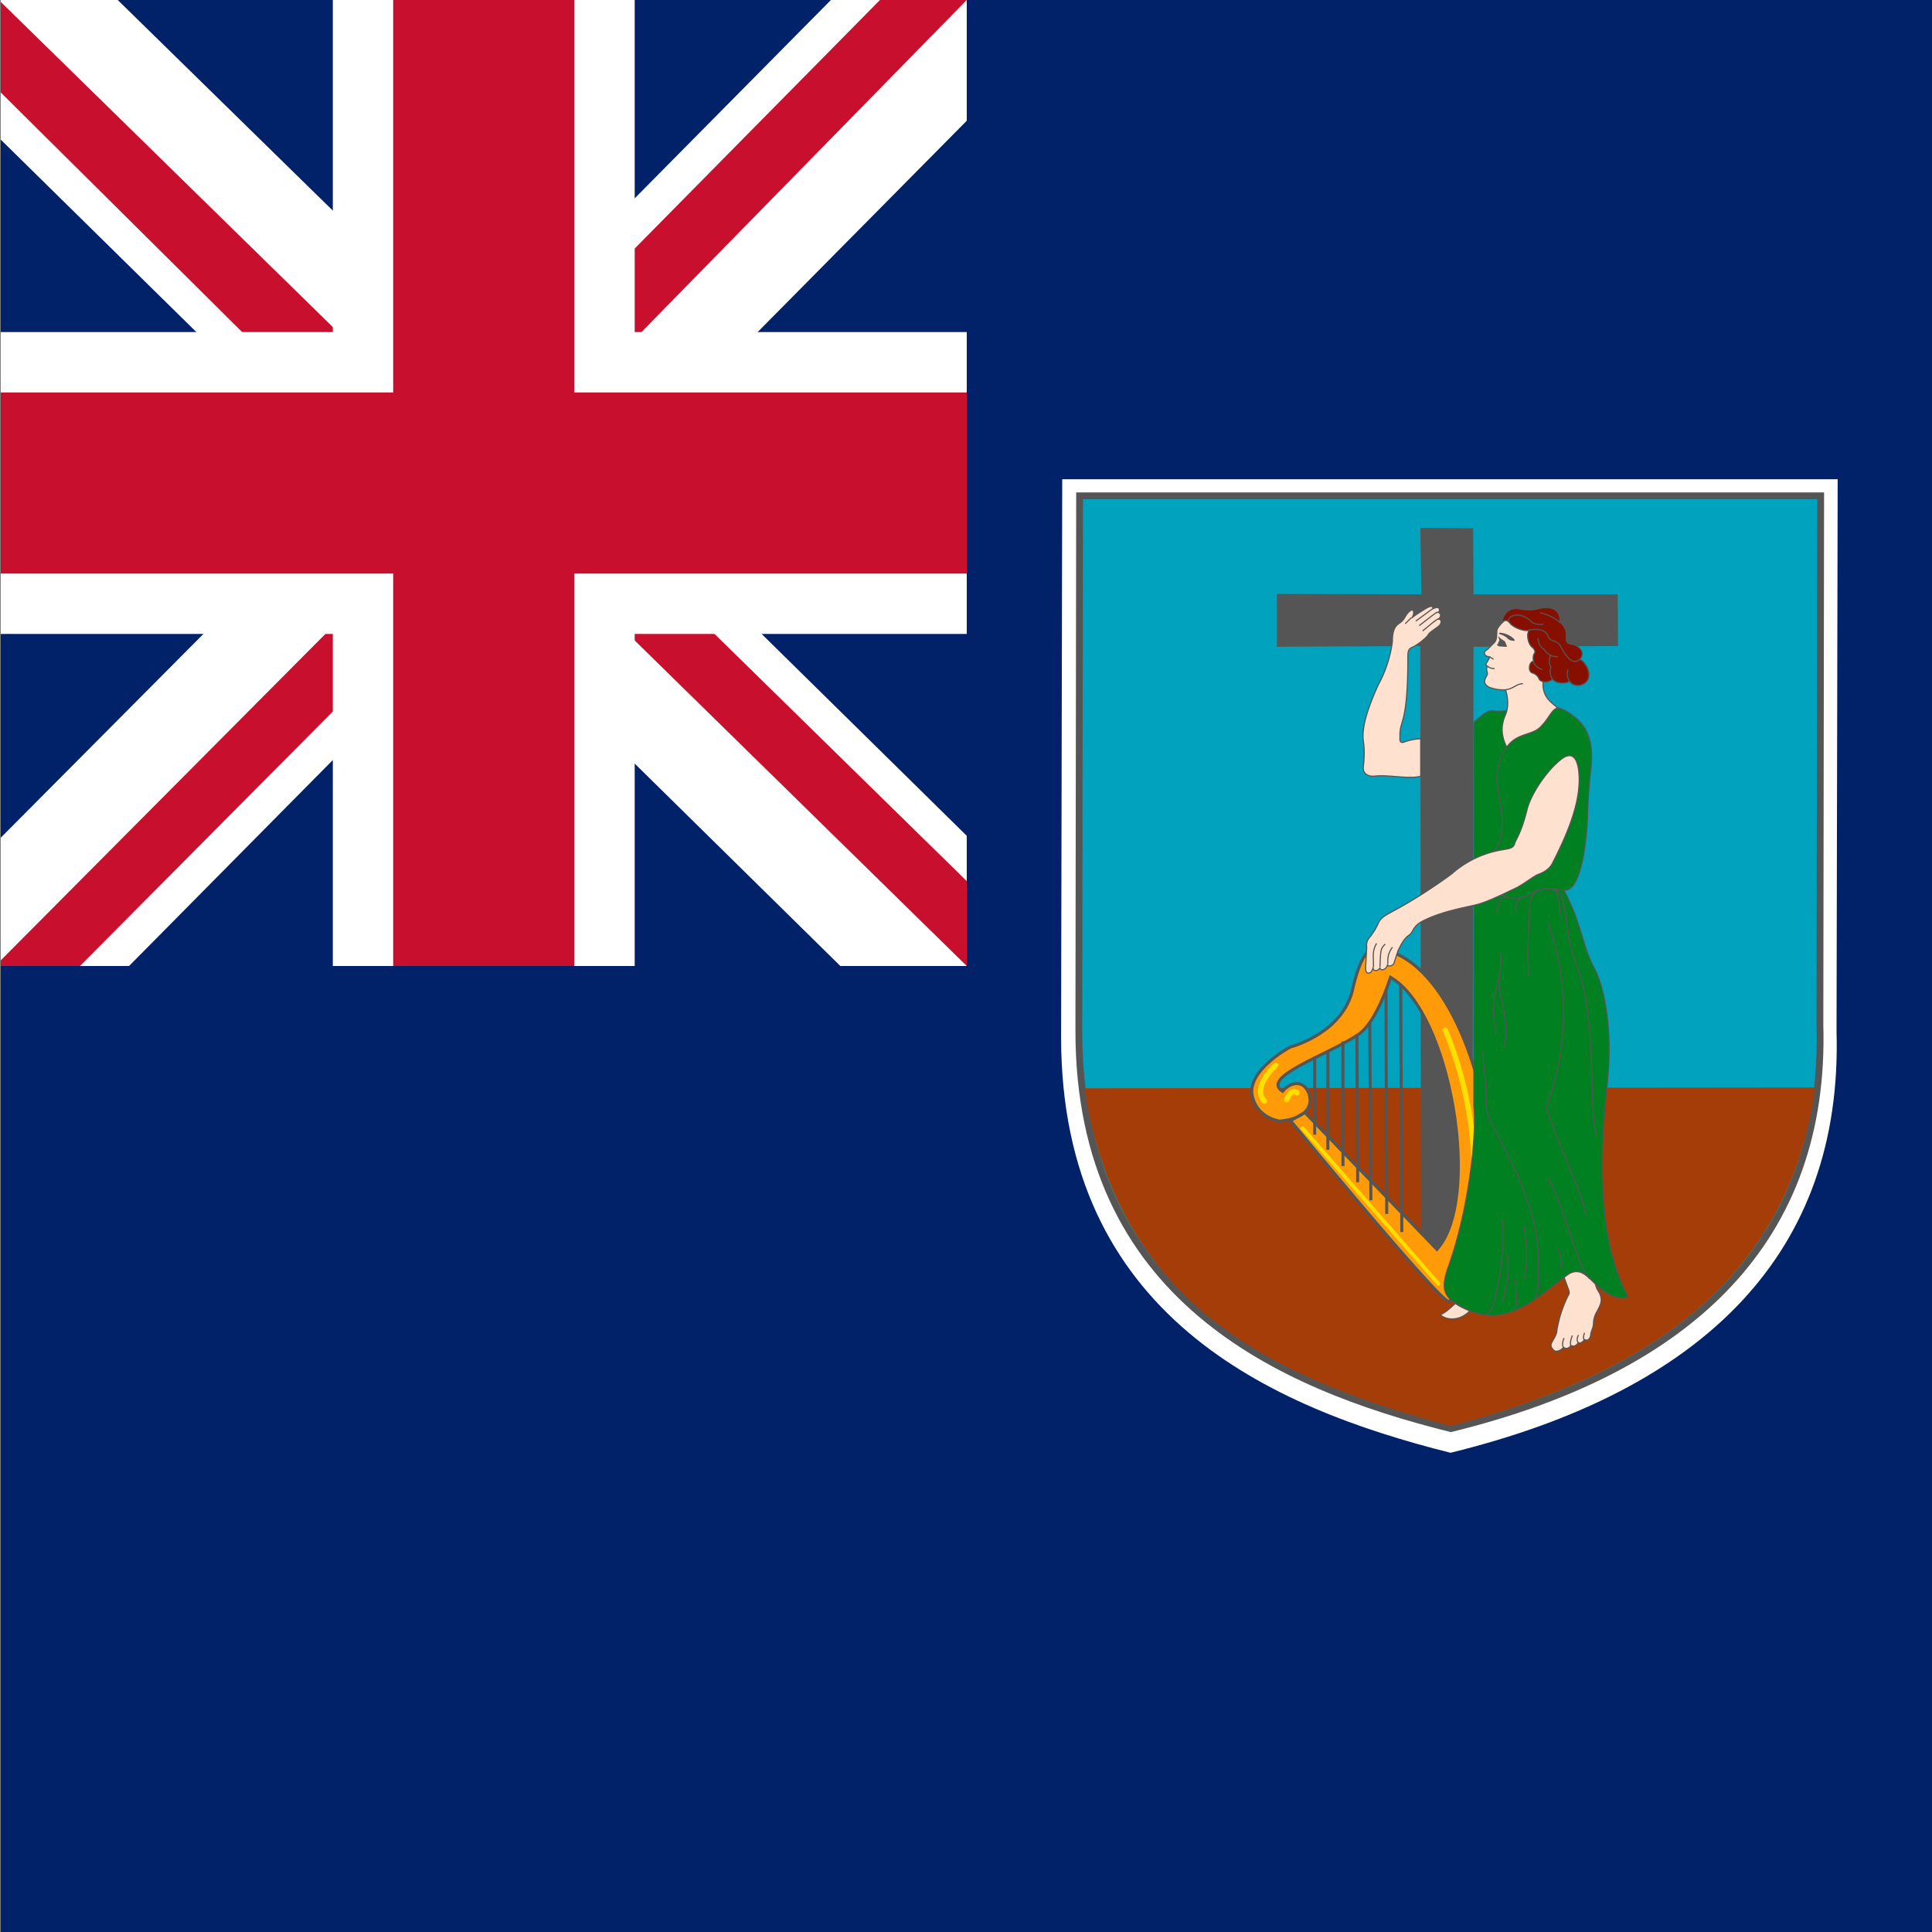 <svg xmlns="http://www.w3.org/2000/svg" id="flag-icon-css-ms" viewBox="0 0 512 512">
  <rect x="0" y="0" width="512" height="512" fill="#808080" stroke="none"/>
  <path id="rect950" fill="#012169" stroke-width=".6" d="M.2 0h512v512H.2z" opacity="1" stop-opacity="1"/>
  <path id="path962" fill="#fff" stroke-width=".8" d="M281.6 127H487l-.3 146.3c1.7 58.7-35 95.2-102.3 111.7-47.9-12-103.1-36.5-103.2-110l.3-148z" opacity="1" stop-opacity="1"/>
  <path id="path964" fill="#00a2bd" stroke="#555555" stroke-width="1.8" d="M286.1 131.4h196.4l-.2 140.2c1.6 56.3-33.4 91.2-97.8 107-45.8-11.4-98.6-35-98.6-105.4l.2-141.8z" opacity="1" stop-opacity="1"/>
  <path id="path966" fill="#a53d08" stroke-width=".8" d="M481 288.2c-7.2 53.7-48.6 77.2-96.6 89.7-42.4-11.4-88-29.6-97-89.5l193.6-.2z" opacity="1" stop-opacity="1"/>
  <path id="path968" fill="#555555" stroke-width=".8" d="M376.7 157.5l-.3-17.6 14 .1.1 17.5h38.2l.1 13.7-38.3.2-.3 161.4-13.6.1-.2-161.7-38 .2v-14z" opacity="1" stop-opacity="1"/>
  <path id="path970" fill="#ff9a08" fill-rule="evenodd" stroke="#555555" stroke-width=".8" d="M345.8 294.8l35 36.3c12-13.3 3.6-63-12.3-72.1-1.9 5.9-5.1 13-8.6 15.2-7.6 5.2-26.1 11.2-20 15 1.5-1.9 5.2-3.7 7 .6 2 6.9-7.8 7.3-7.8 7.3s-6.2-.8-7.3-7c-1-6.4 9.3-12.2 10.1-12.6 1-.3 14.4-4 16.7-15.9 2.8-11.8 5.8-10 6.3-10.2 17.7 1.7 29.2 33.3 29.9 55.5.6 22.2-9 37-10.8 38-1.8.9-42-47.9-42-47.9l3.8-2.2z" opacity="1" stop-opacity="1"/>
  <path id="path972" fill="#ff9a08" stroke="#555555" stroke-width=".8" d="M371.2 261l.3 65.5" opacity="1" stop-opacity="1"/>
  <path id="path974" fill="#ff9a08" stroke="#555555" stroke-width=".8" d="M367.3 262.3l.2 59.4" opacity="1" stop-opacity="1"/>
  <path id="path976" fill="#ff9a08" stroke="#555555" stroke-width=".8" d="M363 270.9l.3 47.2" opacity="1" stop-opacity="1"/>
  <path id="path978" fill="#ff9a08" stroke="#555555" stroke-width=".8" d="M359.6 274.2l.2 39.1" opacity="1" stop-opacity="1"/>
  <path id="path980" fill="#ff9a08" stroke="#555555" stroke-width=".8" d="M355.9 276v33" opacity="1" stop-opacity="1"/>
  <path id="path982" fill="#ff9a08" stroke="#555555" stroke-width=".8" d="M351.9 278.6v26.1" opacity="1" stop-opacity="1"/>
  <path id="path984" fill="#ff9a08" stroke="#555555" stroke-width=".8" d="M348.4 280.7v20" opacity="1" stop-opacity="1"/>
  <path id="path986" fill="none" stroke="#ffdf00" stroke-linecap="round" stroke-width="1" d="M345.2 299l36 41.2" opacity="1" stop-opacity="1"/>
  <path id="path988" fill="none" stroke="#ffdf00" stroke-linecap="round" stroke-width="1.4" d="M383 273s16.3 35.7 1.2 65" opacity="1" stop-opacity="1"/>
  <path id="path990" fill="none" stroke="#ffdf00" stroke-linecap="round" stroke-width="1.4" d="M341 291.4s1.2-3.1 2.7-1.8" opacity="1" stop-opacity="1"/>
  <path id="path992" fill="none" stroke="#ffdf00" stroke-linecap="round" stroke-width="1.4" d="M338.1 282.3s-6.5 5.8-3 9.5" opacity="1" stop-opacity="1"/>
  <path id="path998" fill="#008021" stroke="#555555" stroke-width=".3" d="M390.6 191.4c2.4-2 3.7-3.3 5.2-3 1.5.2 3.5 0 5-.4a31 31 0 0112-.4c1 .2 2.4.7 4.6 2.5 2.1 1.8 5.2 5 4.2 13.6s-.7 12.3-1.2 17.2c-.8 8.5-2.7 15.5-6 15 4.5 8 5 15 8 20.5s4.8 16.8 3.7 29c-1.2 12.3-4.4 39.7 5.3 58.2-1.6 1.1-5.5 0-9-3.7s-5-3.6-7.9-1.4c-8.7 6.7-17 14.8-29 6.7-2.8-1.8-3.7-4-1.6-9.7 5-14 7.5-33.4 6.7-42.4V191.4z" opacity="1" stop-opacity="1"/>
  <path id="path1000" fill="#ffe1cf" stroke="#555555" stroke-width=".3" d="M399 182.8c.6 2 .9 4.5-.1 6.8s-1.3 5 .4 8.4c2.8-3.9 6.7-3 9-5.4 2.3-2.3 2.8-4.5 4.5-5-1.7-1.5-4.4-3-3.8-7.5.6-4.3 6.7-8 1.2-14.6a8.1 8.1 0 00-11-1.4 8 8 0 00-2.4 2.6c-.3.8.1 2.5-.7 3.5l-2 2c-.6.3-1 .8-.4 1.5.2.2.7.3 1.1.4a9 9 0 01-.8 1.5c-.3.3-.2.6.1 1-.4 1.3.4 1.5-.1 2.5-.5.9-1.2 2 .6 3 .6.3 3 .9 4.3.7z" opacity="1" stop-opacity="1"/>
  <path id="path1002" fill="#ffe1cf" stroke="#555555" stroke-width=".3" d="M376.5 205.7c-3.2.9-8.4-.5-12.4 0-1.7.1-3-.8-2.8-2.5.2-1.7.4-4.4 0-6.8-.5-3.8 1.3-9 3.9-14.8A33 33 0 00369 170c0-1.8.2-3.8 1.8-4.8 1.2-.8 1.4-1.5 1.8-2.1 1-1.5 2-1.8 2-1 .1.5 0 1-.5 1.7 1-.9 2.8-1.9 3.2-2.2.4-.2 2.4-1.7 2.5-.3.8-.4 1.4-.4 1.6 0 .2.5 0 .7-.3 1 .5 0 1.2 1 0 1.8.7-.2 1.3.8.2 1.8-1.1.9-2.4 1.6-2.8 2.3-.4.8-3.1 2.9-4.2 3.3-1.1.5-1.2 1.1-1.2 2.7 0 17.8-2.1 16.4-2.1 20.6 0 1.2-.2 2.2 1 1.9 1-.4 2.8-.9 4.5-.9v10z" opacity="1" stop-opacity="1"/>
  <path id="path1004" fill="#ffe1cf" stroke="#555555" stroke-width=".3" d="M377.2 244c5.2-2.6 11.2-3.5 14.3-4.3 3-.8 8-3.3 10.5-4.5 2.4-1.3 4.4-3 5.7-3.5 1.4-.5 3-1.4 3.8-3.1 4.5-8.8 7-15.8 7-22 0-4-1-8.5-5-5.2-3.7 3-7.7 8.9-8.8 13.1-1.6 6.5-3 7.9-3.3 9.1-.4 1.3-1.7 1.3-3.2 1.6a26.7 26.7 0 00-13.5 6.4 136 136 0 01-14.3 9.2c-3.7 2-4.4 2.3-5.2 4a16 16 0 01-2.3 3.7 3 3 0 00-.7 2.5l-.3 5.4c0 1.1.2 1.4.7 1.5.4 0 1-.2 1.3-1.6-.2 1.4 1.7 1 1.8 0 0 1.4 2 .5 2-.8 0 1 1.6.3 1.7-.2l1.1-3.4c.7-1.3 1.4-3 2.8-4 1.5-1 .8-2.3 3.9-3.9z" opacity="1" stop-opacity="1"/>
  <path id="path1006" fill="#ffe1cf" stroke="#555555" stroke-width=".3" d="M414.5 338.5l1.3 3.6c.2.9-.2 1.1-.4 1.6a32.8 32.8 0 00-2.8 8.8c0 1.2-1 2.5-1.3 3.2-.5.8-.3 1.5.7 2.3.5.3 2-.2 2.3-1 .5.6 1.6.4 2-.5.6.5 1.4.2 2-.7.5.4 1.3-.3 1.6-.8.8.4 1.6 0 1.7-1.7l.4-1.2c.2-.4.3-1.1.3-1.7 0-.7.4-2 .9-2.8.5-1 1.5-2.5 1-4-.3-1.4-.9-1.3-1.4-3.3-1.3-1.3-3-3.2-4.8-3.3-1.8-.1-2.8 1.1-3.5 1.5z" opacity="1" stop-opacity="1"/>
  <path id="path1008" fill="#ffe1cf" stroke="#555555" stroke-width=".3" d="M381.7 348.4c1.6 1.6 5.3 1.7 7.8-1-1-.4-3-1.3-3.8-2-1.3 1.2-2.8 2.6-4 3z" opacity="1" stop-opacity="1"/>
  <path id="path1012" fill="#870f00" stroke="#555555" stroke-width=".3" d="M398 165c.7-4 3.6-4 5.4-3.5.8.1 2.6.3 4.3-.2 3.5-.9 6 .3 5.7 3.6 1 .7 1.9 2.3 1.7 3.7-.2 1.4.1 2 1.4 2.1 1.3.2 4 1.8 2.2 4 1.7 1 3 3.7 2.1 5.4-.9 1.8-3.7 2.1-4.8.5-1.3.6-3.4.7-4.6-.6-.9 1-3 .9-3.5 0-.4-1-1-1.4-1.9-1.7-1-.3-1-2.8.4-3.1-.2-.8-.1-1.6.2-2 .4-.4.1-1.2-.7-1.8-.8-.7-1.5-3-.7-4.4-1.4.5-4.4-.9-5-1.8-.7-1-1.6-1-2.1-.2z" opacity="1" stop-opacity="1"/>
  <path id="path1014" fill="none" stroke="#555555" stroke-width=".3" d="M399 182.8c2.2-.3 3-1.7 4.6-1.6" opacity="1" stop-opacity="1"/>
  <path id="path1016" fill="none" stroke="#555555" stroke-width=".3" d="M394.1 176.5l.6.4c.4.2 1 .3 1.4.3" opacity="1" stop-opacity="1"/>
  <path id="path1018" fill="none" stroke="#555555" stroke-width=".3" d="M394.8 174.1l1 .6" opacity="1" stop-opacity="1"/>
  <path id="path1020" fill="none" stroke="#555555" stroke-width=".3" d="M400 165c-1.3-1.2 2.3-3.8 6-.1.7.6 2.5.7 3 .5" opacity="1" stop-opacity="1"/>
  <path id="path1022" fill="none" stroke="#555555" stroke-width=".3" d="M405.2 167c1.7-.4 4.3-.4 5 1.5.8 2 2.3.7 3.5 3 1.2 2.4 3.2 5 5 3.2" opacity="1" stop-opacity="1"/>
  <path id="path1024" fill="none" stroke="#555555" stroke-width=".3" d="M411.4 180a4 4 0 01-.4-3.3c-.7-.8-.4-2.4 0-3.2" opacity="1" stop-opacity="1"/>
  <path id="path1026" fill="none" stroke="#555555" stroke-width=".3" d="M406.4 175.2c0 .7 1 2 2.4 2.2" opacity="1" stop-opacity="1"/>
  <path id="path1028" fill="none" stroke="#555555" stroke-width=".3" d="M416 180.6c-.8-1-.7-2-.5-3.2" opacity="1" stop-opacity="1"/>
  <path id="path1030" fill="none" stroke="#555555" stroke-width=".3" d="M407.6 169.1c0 1 .5 2.4 1.6 3 .3.5 1.4 2.1 3.7 1.9" opacity="1" stop-opacity="1"/>
  <path id="path1032" fill="none" stroke="#555555" stroke-width=".3" d="M413.4 165a11 11 0 00-5.3-2.6" opacity="1" stop-opacity="1"/>
  <path id="path1034" fill="none" stroke="#555555" stroke-width=".3" d="M399.3 198c-2 2.7-3.2 6.4-2.3 11.6 1 5.1 2.4 12.8-1.4 16.2" opacity="1" stop-opacity="1"/>
  <path id="path1036" fill="none" stroke="#555555" stroke-width=".3" d="M414.3 235.9c-2.6-.6-6.4-.6-8.5.9a8.2 8.2 0 01-7.9.4" opacity="1" stop-opacity="1"/>
  <path id="path1038" fill="none" stroke="#555555" stroke-width=".3" d="M408.7 235.7c-2.3.4-3.4 2-3.4 6.3 0 4.2-.9 10.5-.1 16.6" opacity="1" stop-opacity="1"/>
  <path id="path1040" fill="none" stroke="#555555" stroke-width=".3" d="M404.5 237.5c-1.5.4-3 .4-2.8 4.5" opacity="1" stop-opacity="1"/>
  <path id="path1042" fill="none" stroke="#555555" stroke-width=".3" d="M396.7 242c0-2.4 1-4.7 2.6-4.3" opacity="1" stop-opacity="1"/>
  <path id="path1044" fill="none" stroke="#555555" stroke-width=".3" d="M413.3 242.5c.2-5.4-1-7-2.7-7 2.2.1 3.7.4 4.6 9.4.7 6.6 2.1 9 3.7 14.3 4.2 13.6 2.1 34.6 4.2 42" opacity="1" stop-opacity="1"/>
  <path id="path1046" fill="none" stroke="#555555" stroke-width=".3" d="M410.2 244.2a71.6 71.6 0 01-.5 49.3c4.8 13.4 9.7 23.1 10.6 28.6" opacity="1" stop-opacity="1"/>
  <path id="path1048" fill="none" stroke="#555555" stroke-width=".3" d="M396.3 274.1c.8-2.8-2-3.2.5-13.3 1-4.4 1.3-7 .6-8.5" opacity="1" stop-opacity="1"/>
  <path id="path1050" fill="none" stroke="#555555" stroke-width=".3" d="M397.4 258.3c-1 4.5 3.3 13 1.1 19" opacity="1" stop-opacity="1"/>
  <path id="path1052" fill="none" stroke="#555555" stroke-width=".3" d="M393 278.5c0 4 1 9 .8 13-.2 3.9 1.4 5.7 3.2 9.4 6.7 13.4 11.3 23 10.6 35.5 0 2.3.7 7.2-1.7 8.6" opacity="1" stop-opacity="1"/>
  <path id="path1054" fill="none" stroke="#555555" stroke-width=".3" d="M393.3 348.4c.7 0 1.4-.3 2.3-2.4.8-2 3.6-14.5 2.5-23" opacity="1" stop-opacity="1"/>
  <path id="path1056" fill="none" stroke="#555555" stroke-width=".3" d="M399.4 332.6a27 27 0 01-1.3 12.4" opacity="1" stop-opacity="1"/>
  <path id="path1058" fill="none" stroke="#555555" stroke-width=".3" d="M403.8 324.7c1 5.6 1 10.7.1 14.3" opacity="1" stop-opacity="1"/>
  <path id="path1060" fill="none" stroke="#555555" stroke-width=".3" d="M401.5 339c.1 2.3 1.2 8-.6 8.5" opacity="1" stop-opacity="1"/>
  <path id="path1062" fill="none" stroke="#555555" stroke-width=".3" d="M410.2 312.2c4.2 6.7 7.6 23.2 11.1 26.7" opacity="1" stop-opacity="1"/>
  <path id="path1064" fill="none" stroke="#555555" stroke-width=".3" d="M413.9 336.2c-.2-1.8-.3-4.4-1.3-5.5" opacity="1" stop-opacity="1"/>
  <path id="path1066" fill="none" stroke="#555555" stroke-width=".3" d="M367.8 255.5c0-1.3-.2-2.5 1.2-4.5" opacity="1" stop-opacity="1"/>
  <path id="path1068" fill="none" stroke="#555555" stroke-width=".3" d="M365.7 256.2c.2-4.4.1-4.8 1.4-6" opacity="1" stop-opacity="1"/>
  <path id="path1070" fill="none" stroke="#555555" stroke-width=".3" d="M364 256.3c0-3.1-.4-4.2.8-6.3" opacity="1" stop-opacity="1"/>
  <path id="path1072" fill="none" stroke="#555555" stroke-width=".3" d="M379.8 161.2l-4.6 3.4" opacity="1" stop-opacity="1"/>
  <path id="path1074" fill="none" stroke="#555555" stroke-width=".3" d="M381 162.2c-.5.1-2 1.4-4.9 3.6" opacity="1" stop-opacity="1"/>
  <path id="path1076" fill="none" stroke="#555555" stroke-width=".3" d="M381.2 164c-1 .4-2.6 2-4.2 3.2" opacity="1" stop-opacity="1"/>
  <path id="path1078" fill="none" stroke="#555555" stroke-width=".3" d="M374 163.7l-1.6 1.6" opacity="1" stop-opacity="1"/>
  <path id="path1080" fill="none" stroke="#555555" stroke-width=".3" d="M414.3 357c-.3-.3-.3-1.3.2-2.4" opacity="1" stop-opacity="1"/>
  <path id="path1082" fill="none" stroke="#555555" stroke-width=".3" d="M416.3 356.5c-.3-.3 0-1.7.4-2.6" opacity="1" stop-opacity="1"/>
  <path id="path1084" fill="none" stroke="#555555" stroke-width=".3" d="M418.3 355.8c-.4-.2-.5-1 0-2" opacity="1" stop-opacity="1"/>
  <path id="path1086" fill="none" stroke="#555555" stroke-width=".3" d="M419.9 355c-.3 0-.4-.5 0-1.8" opacity="1" stop-opacity="1"/>
  <path id="path1090" fill="#555555" stroke="none" stroke-width=".3" d="M397.2 168.7c.8 1 1.7 1 1.8 1.7l.4 1h-.6l-1.4-.1c-.4 0-.9-.5-.6-.6.3 0 .3-.1.2-.3l.3-.6c.2-.1 0 0 0-.4-.2-.3-.3-1-.1-.7z" opacity="1" stop-opacity="1"/>
  <path id="path1092" fill="#555555" stroke="none" stroke-width=".3" d="M397.7 167.7a6 6 0 013.4 1.5c.7.8.1.6-.2.6-.4 0-1-.2-1.4-.6-.3-.4-1.4-1-2-1.1-.2-.1-.5-.5.2-.4z" opacity="1" stop-opacity="1"/>
  <path id="path2758" fill="#012169" stroke-width=".5" d="M.2 0h256v256H.2z" opacity="1" stop-opacity="1"/>
  <path id="path2760" fill="#FFF" stroke-width=".5" d="M256.2 0v32l-95 96 95 93.5V256h-33.5l-95.5-94-93 94H.2v-34l93-93.5L.2 37V0h31l96 94 93-94z" opacity="1" stop-opacity="1"/>
  <path id="path2762" fill="#C8102E" stroke-width=".5" d="M92.2 162l5.5 17-76.5 77H.2v-1.5zm62-6l27 4 75 73.5V256zm102-156l-96 98-2-22 75-76zM.2.5L96.7 95l-29.5-4-67-66.5z" opacity="1" stop-opacity="1"/>
  <path id="path2764" fill="#FFF" stroke-width=".5" d="M88.2 0v256h80V0zM.2 88v80h256V88z" opacity="1" stop-opacity="1"/>
  <path id="path2766" fill="#C8102E" stroke-width=".5" d="M.2 104v48h256v-48zm104-104v256h48V0z" opacity="1" stop-opacity="1"/>
</svg>
